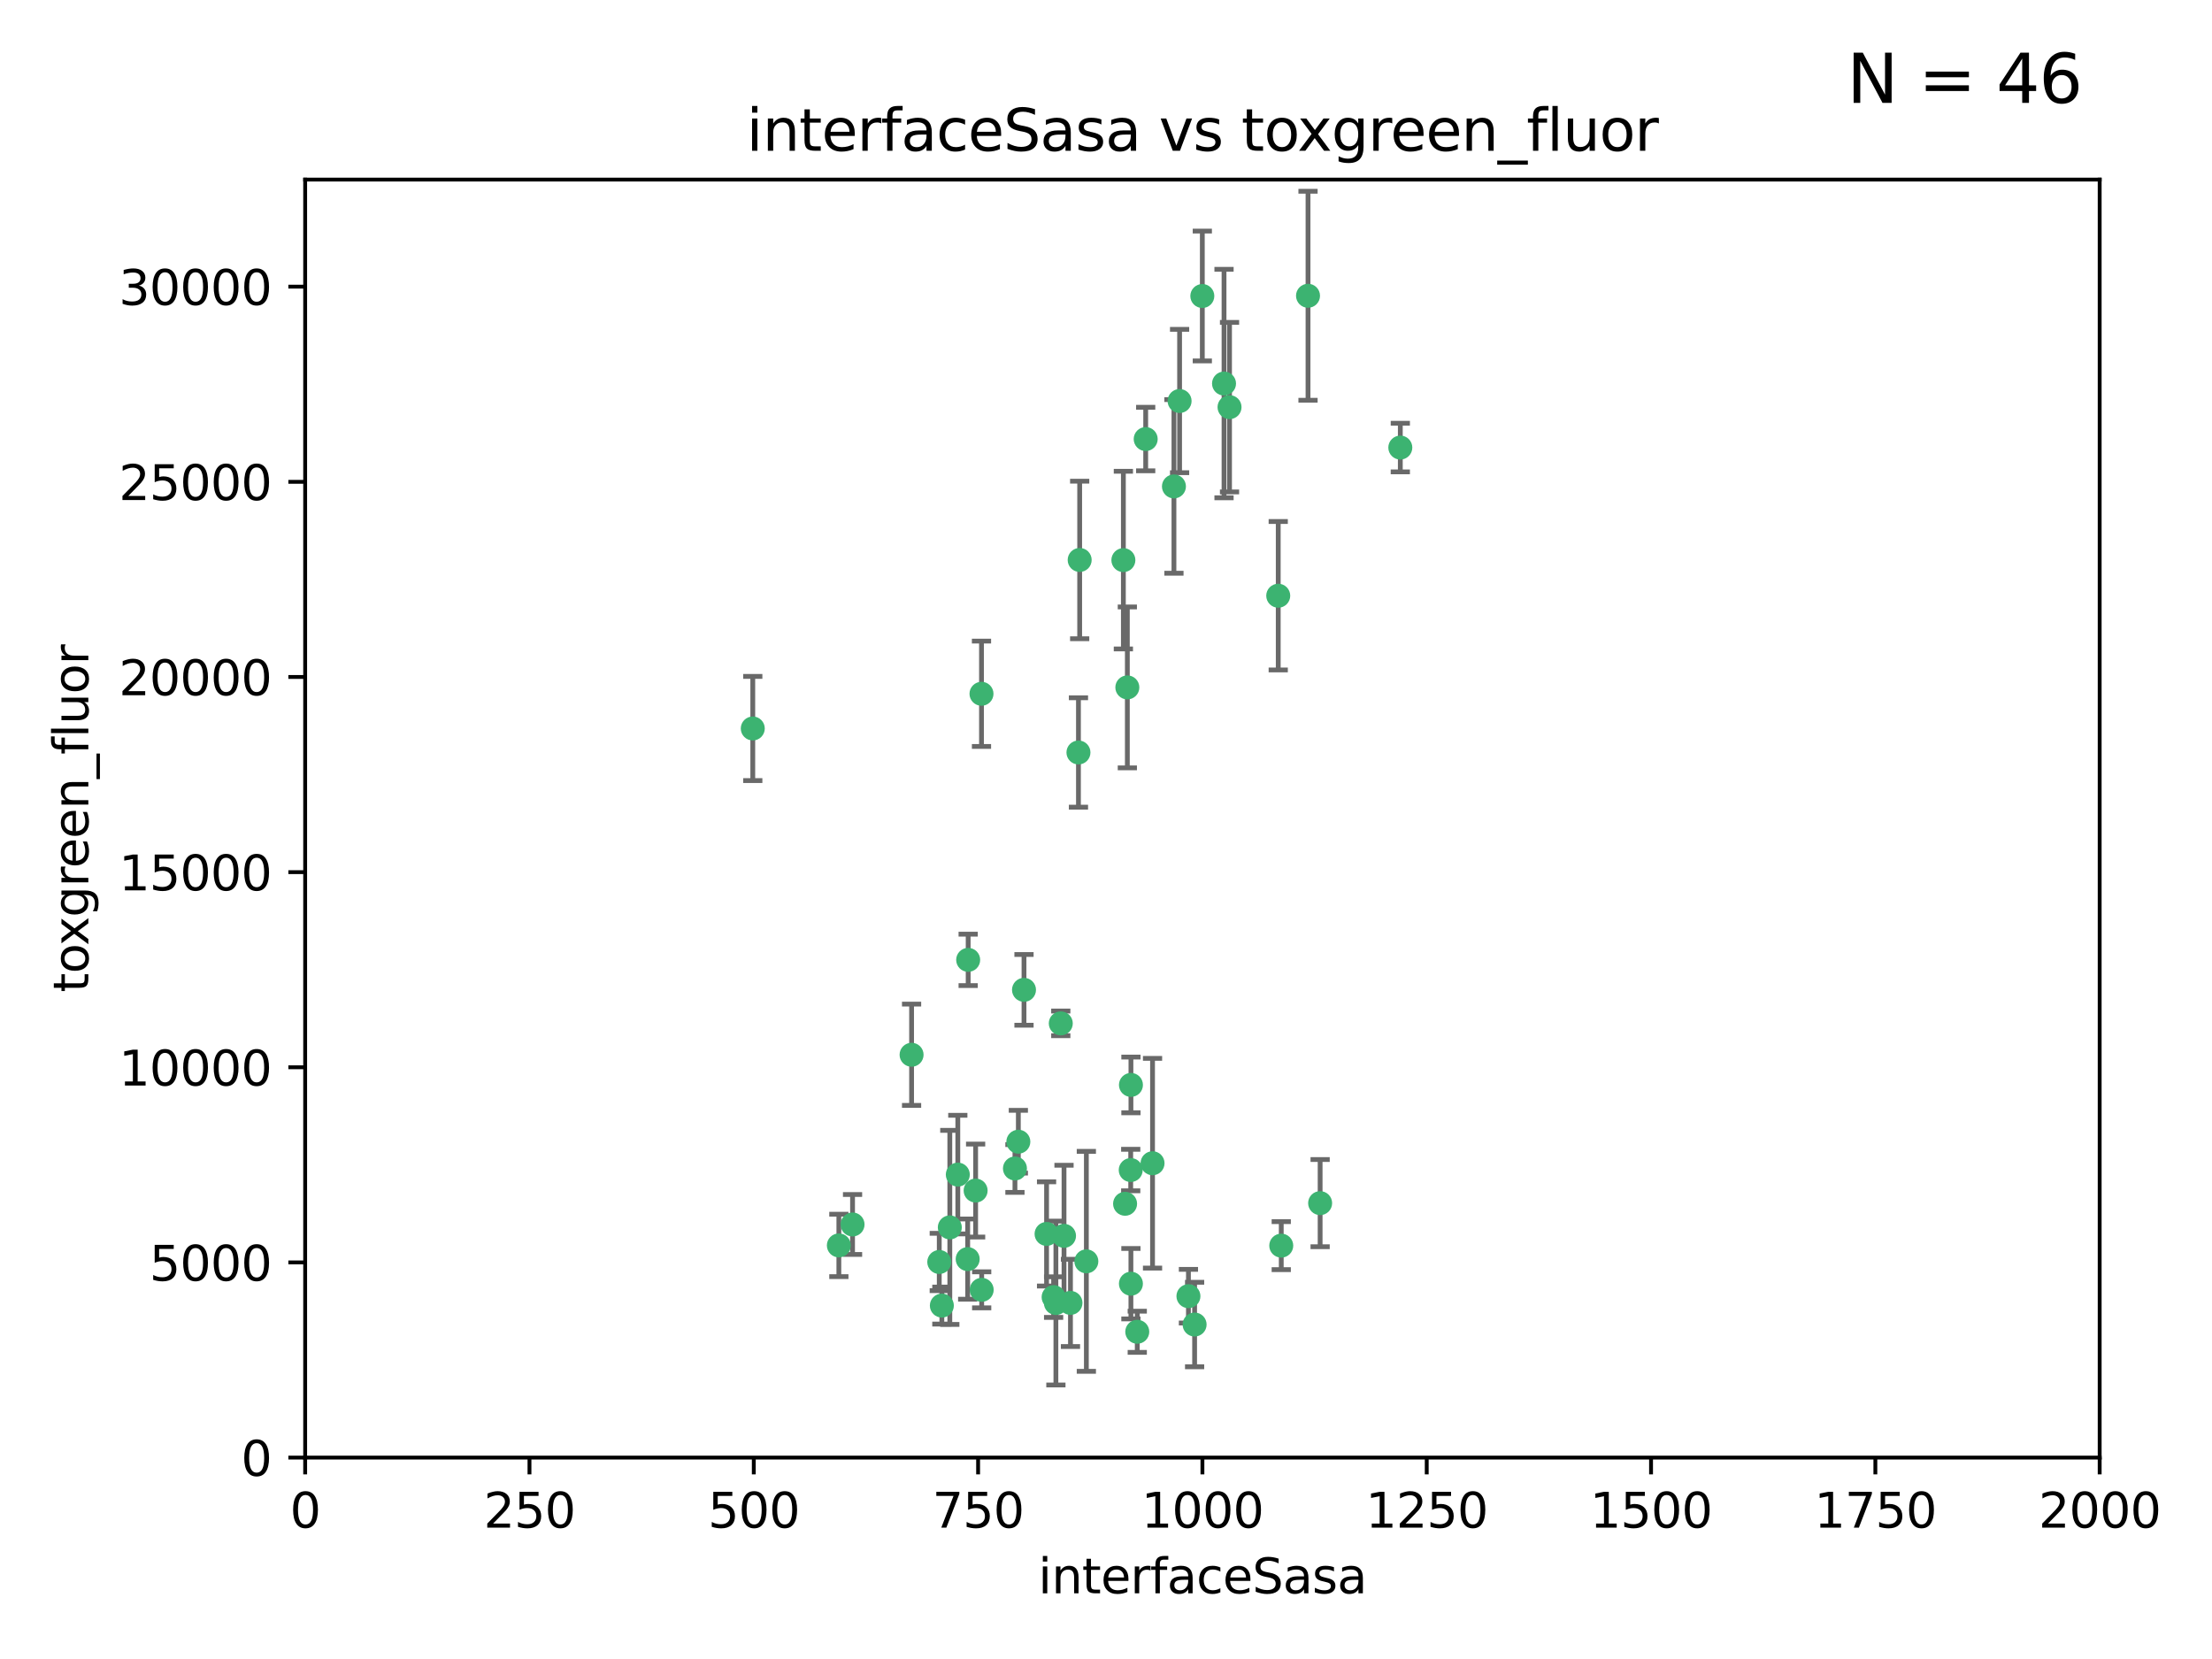 <?xml version="1.0" encoding="utf-8" standalone="no"?>
<!DOCTYPE svg PUBLIC "-//W3C//DTD SVG 1.1//EN"
  "http://www.w3.org/Graphics/SVG/1.1/DTD/svg11.dtd">
<svg xmlns:xlink="http://www.w3.org/1999/xlink" width="460.8pt" height="345.6pt" viewBox="0 0 460.8 345.6" xmlns="http://www.w3.org/2000/svg" version="1.1">
 <defs>
  <style type="text/css">*{stroke-linejoin: round; stroke-linecap: butt}</style>
 </defs>
 <g id="figure_1">
  <g id="patch_1">
   <path d="M 0 345.6 
L 460.8 345.6 
L 460.8 0 
L 0 0 
z
" style="fill: #ffffff"/>
  </g>
  <g id="axes_1">
   <g id="patch_2">
    <path d="M 63.571 303.64 
L 437.4 303.64 
L 437.4 37.411 
L 63.571 37.411 
z
" style="fill: #ffffff"/>
   </g>
   <g id="PathCollection_1">
    <defs>
     <path id="m0dbd7157b5" d="M 0 1.118 
C 0.297 1.118 0.581 1 0.791 0.791 
C 1 0.581 1.118 0.297 1.118 0 
C 1.118 -0.297 1 -0.581 0.791 -0.791 
C 0.581 -1 0.297 -1.118 0 -1.118 
C -0.297 -1.118 -0.581 -1 -0.791 -0.791 
C -1 -0.581 -1.118 -0.297 -1.118 0 
C -1.118 0.297 -1 0.581 -0.791 0.791 
C -0.581 1 -0.297 1.118 0 1.118 
z
" style="stroke: #3cb371"/>
    </defs>
    <g clip-path="url(#p1efa8deb75)">
     <use xlink:href="#m0dbd7157b5" x="272.484" y="61.614" style="fill: #3cb371; stroke: #3cb371"/>
     <use xlink:href="#m0dbd7157b5" x="266.28" y="124.1" style="fill: #3cb371; stroke: #3cb371"/>
     <use xlink:href="#m0dbd7157b5" x="254.987" y="79.9" style="fill: #3cb371; stroke: #3cb371"/>
     <use xlink:href="#m0dbd7157b5" x="174.75" y="259.442" style="fill: #3cb371; stroke: #3cb371"/>
     <use xlink:href="#m0dbd7157b5" x="244.553" y="101.33" style="fill: #3cb371; stroke: #3cb371"/>
     <use xlink:href="#m0dbd7157b5" x="256.134" y="84.817" style="fill: #3cb371; stroke: #3cb371"/>
     <use xlink:href="#m0dbd7157b5" x="234.02" y="116.682" style="fill: #3cb371; stroke: #3cb371"/>
     <use xlink:href="#m0dbd7157b5" x="238.669" y="91.463" style="fill: #3cb371; stroke: #3cb371"/>
     <use xlink:href="#m0dbd7157b5" x="245.731" y="83.54" style="fill: #3cb371; stroke: #3cb371"/>
     <use xlink:href="#m0dbd7157b5" x="266.908" y="259.488" style="fill: #3cb371; stroke: #3cb371"/>
     <use xlink:href="#m0dbd7157b5" x="240.095" y="242.324" style="fill: #3cb371; stroke: #3cb371"/>
     <use xlink:href="#m0dbd7157b5" x="291.711" y="93.237" style="fill: #3cb371; stroke: #3cb371"/>
     <use xlink:href="#m0dbd7157b5" x="224.916" y="116.65" style="fill: #3cb371; stroke: #3cb371"/>
     <use xlink:href="#m0dbd7157b5" x="250.465" y="61.664" style="fill: #3cb371; stroke: #3cb371"/>
     <use xlink:href="#m0dbd7157b5" x="204.462" y="144.527" style="fill: #3cb371; stroke: #3cb371"/>
     <use xlink:href="#m0dbd7157b5" x="201.688" y="199.958" style="fill: #3cb371; stroke: #3cb371"/>
     <use xlink:href="#m0dbd7157b5" x="224.662" y="156.754" style="fill: #3cb371; stroke: #3cb371"/>
     <use xlink:href="#m0dbd7157b5" x="204.503" y="268.694" style="fill: #3cb371; stroke: #3cb371"/>
     <use xlink:href="#m0dbd7157b5" x="275.007" y="250.635" style="fill: #3cb371; stroke: #3cb371"/>
     <use xlink:href="#m0dbd7157b5" x="234.375" y="250.767" style="fill: #3cb371; stroke: #3cb371"/>
     <use xlink:href="#m0dbd7157b5" x="221.654" y="257.451" style="fill: #3cb371; stroke: #3cb371"/>
     <use xlink:href="#m0dbd7157b5" x="212.14" y="237.838" style="fill: #3cb371; stroke: #3cb371"/>
     <use xlink:href="#m0dbd7157b5" x="195.666" y="262.896" style="fill: #3cb371; stroke: #3cb371"/>
     <use xlink:href="#m0dbd7157b5" x="235.596" y="226.007" style="fill: #3cb371; stroke: #3cb371"/>
     <use xlink:href="#m0dbd7157b5" x="247.573" y="270.018" style="fill: #3cb371; stroke: #3cb371"/>
     <use xlink:href="#m0dbd7157b5" x="235.59" y="267.417" style="fill: #3cb371; stroke: #3cb371"/>
     <use xlink:href="#m0dbd7157b5" x="201.587" y="262.293" style="fill: #3cb371; stroke: #3cb371"/>
     <use xlink:href="#m0dbd7157b5" x="236.912" y="277.431" style="fill: #3cb371; stroke: #3cb371"/>
     <use xlink:href="#m0dbd7157b5" x="219.488" y="270.21" style="fill: #3cb371; stroke: #3cb371"/>
     <use xlink:href="#m0dbd7157b5" x="196.206" y="271.976" style="fill: #3cb371; stroke: #3cb371"/>
     <use xlink:href="#m0dbd7157b5" x="226.308" y="262.761" style="fill: #3cb371; stroke: #3cb371"/>
     <use xlink:href="#m0dbd7157b5" x="203.241" y="248.016" style="fill: #3cb371; stroke: #3cb371"/>
     <use xlink:href="#m0dbd7157b5" x="248.859" y="275.924" style="fill: #3cb371; stroke: #3cb371"/>
     <use xlink:href="#m0dbd7157b5" x="220.981" y="213.19" style="fill: #3cb371; stroke: #3cb371"/>
     <use xlink:href="#m0dbd7157b5" x="213.318" y="206.203" style="fill: #3cb371; stroke: #3cb371"/>
     <use xlink:href="#m0dbd7157b5" x="219.963" y="271.445" style="fill: #3cb371; stroke: #3cb371"/>
     <use xlink:href="#m0dbd7157b5" x="177.602" y="255.08" style="fill: #3cb371; stroke: #3cb371"/>
     <use xlink:href="#m0dbd7157b5" x="189.899" y="219.726" style="fill: #3cb371; stroke: #3cb371"/>
     <use xlink:href="#m0dbd7157b5" x="197.864" y="255.69" style="fill: #3cb371; stroke: #3cb371"/>
     <use xlink:href="#m0dbd7157b5" x="234.846" y="143.2" style="fill: #3cb371; stroke: #3cb371"/>
     <use xlink:href="#m0dbd7157b5" x="223" y="271.416" style="fill: #3cb371; stroke: #3cb371"/>
     <use xlink:href="#m0dbd7157b5" x="218.019" y="257.051" style="fill: #3cb371; stroke: #3cb371"/>
     <use xlink:href="#m0dbd7157b5" x="211.432" y="243.416" style="fill: #3cb371; stroke: #3cb371"/>
     <use xlink:href="#m0dbd7157b5" x="199.529" y="244.691" style="fill: #3cb371; stroke: #3cb371"/>
     <use xlink:href="#m0dbd7157b5" x="235.549" y="243.742" style="fill: #3cb371; stroke: #3cb371"/>
     <use xlink:href="#m0dbd7157b5" x="156.817" y="151.755" style="fill: #3cb371; stroke: #3cb371"/>
    </g>
   </g>
   <g id="matplotlib.axis_1">
    <g id="xtick_1">
     <g id="line2d_1">
      <defs>
       <path id="m989c46aeae" d="M 0 0 
L 0 3.5 
" style="stroke: #000000; stroke-width: 0.8"/>
      </defs>
      <g>
       <use xlink:href="#m989c46aeae" x="63.571" y="303.64" style="stroke: #000000; stroke-width: 0.8"/>
      </g>
     </g>
     <g id="text_1">
      <!-- 0 -->
      <g transform="translate(60.39 318.238)scale(0.1 -0.1)">
       <defs>
        <path id="DejaVuSans-30" d="M 2034 4250 
Q 1547 4250 1301 3770 
Q 1056 3291 1056 2328 
Q 1056 1369 1301 889 
Q 1547 409 2034 409 
Q 2525 409 2770 889 
Q 3016 1369 3016 2328 
Q 3016 3291 2770 3770 
Q 2525 4250 2034 4250 
z
M 2034 4750 
Q 2819 4750 3233 4129 
Q 3647 3509 3647 2328 
Q 3647 1150 3233 529 
Q 2819 -91 2034 -91 
Q 1250 -91 836 529 
Q 422 1150 422 2328 
Q 422 3509 836 4129 
Q 1250 4750 2034 4750 
z
" transform="scale(0.016)"/>
       </defs>
       <use xlink:href="#DejaVuSans-30"/>
      </g>
     </g>
    </g>
    <g id="xtick_2">
     <g id="line2d_2">
      <g>
       <use xlink:href="#m989c46aeae" x="110.3" y="303.64" style="stroke: #000000; stroke-width: 0.8"/>
      </g>
     </g>
     <g id="text_2">
      <!-- 250 -->
      <g transform="translate(100.756 318.238)scale(0.1 -0.1)">
       <defs>
        <path id="DejaVuSans-32" d="M 1228 531 
L 3431 531 
L 3431 0 
L 469 0 
L 469 531 
Q 828 903 1448 1529 
Q 2069 2156 2228 2338 
Q 2531 2678 2651 2914 
Q 2772 3150 2772 3378 
Q 2772 3750 2511 3984 
Q 2250 4219 1831 4219 
Q 1534 4219 1204 4116 
Q 875 4013 500 3803 
L 500 4441 
Q 881 4594 1212 4672 
Q 1544 4750 1819 4750 
Q 2544 4750 2975 4387 
Q 3406 4025 3406 3419 
Q 3406 3131 3298 2873 
Q 3191 2616 2906 2266 
Q 2828 2175 2409 1742 
Q 1991 1309 1228 531 
z
" transform="scale(0.016)"/>
        <path id="DejaVuSans-35" d="M 691 4666 
L 3169 4666 
L 3169 4134 
L 1269 4134 
L 1269 2991 
Q 1406 3038 1543 3061 
Q 1681 3084 1819 3084 
Q 2600 3084 3056 2656 
Q 3513 2228 3513 1497 
Q 3513 744 3044 326 
Q 2575 -91 1722 -91 
Q 1428 -91 1123 -41 
Q 819 9 494 109 
L 494 744 
Q 775 591 1075 516 
Q 1375 441 1709 441 
Q 2250 441 2565 725 
Q 2881 1009 2881 1497 
Q 2881 1984 2565 2268 
Q 2250 2553 1709 2553 
Q 1456 2553 1204 2497 
Q 953 2441 691 2322 
L 691 4666 
z
" transform="scale(0.016)"/>
       </defs>
       <use xlink:href="#DejaVuSans-32"/>
       <use xlink:href="#DejaVuSans-35" x="63.623"/>
       <use xlink:href="#DejaVuSans-30" x="127.246"/>
      </g>
     </g>
    </g>
    <g id="xtick_3">
     <g id="line2d_3">
      <g>
       <use xlink:href="#m989c46aeae" x="157.028" y="303.64" style="stroke: #000000; stroke-width: 0.8"/>
      </g>
     </g>
     <g id="text_3">
      <!-- 500 -->
      <g transform="translate(147.485 318.238)scale(0.1 -0.1)">
       <use xlink:href="#DejaVuSans-35"/>
       <use xlink:href="#DejaVuSans-30" x="63.623"/>
       <use xlink:href="#DejaVuSans-30" x="127.246"/>
      </g>
     </g>
    </g>
    <g id="xtick_4">
     <g id="line2d_4">
      <g>
       <use xlink:href="#m989c46aeae" x="203.757" y="303.64" style="stroke: #000000; stroke-width: 0.8"/>
      </g>
     </g>
     <g id="text_4">
      <!-- 750 -->
      <g transform="translate(194.213 318.238)scale(0.1 -0.1)">
       <defs>
        <path id="DejaVuSans-37" d="M 525 4666 
L 3525 4666 
L 3525 4397 
L 1831 0 
L 1172 0 
L 2766 4134 
L 525 4134 
L 525 4666 
z
" transform="scale(0.016)"/>
       </defs>
       <use xlink:href="#DejaVuSans-37"/>
       <use xlink:href="#DejaVuSans-35" x="63.623"/>
       <use xlink:href="#DejaVuSans-30" x="127.246"/>
      </g>
     </g>
    </g>
    <g id="xtick_5">
     <g id="line2d_5">
      <g>
       <use xlink:href="#m989c46aeae" x="250.486" y="303.64" style="stroke: #000000; stroke-width: 0.8"/>
      </g>
     </g>
     <g id="text_5">
      <!-- 1000 -->
      <g transform="translate(237.761 318.238)scale(0.1 -0.1)">
       <defs>
        <path id="DejaVuSans-31" d="M 794 531 
L 1825 531 
L 1825 4091 
L 703 3866 
L 703 4441 
L 1819 4666 
L 2450 4666 
L 2450 531 
L 3481 531 
L 3481 0 
L 794 0 
L 794 531 
z
" transform="scale(0.016)"/>
       </defs>
       <use xlink:href="#DejaVuSans-31"/>
       <use xlink:href="#DejaVuSans-30" x="63.623"/>
       <use xlink:href="#DejaVuSans-30" x="127.246"/>
       <use xlink:href="#DejaVuSans-30" x="190.869"/>
      </g>
     </g>
    </g>
    <g id="xtick_6">
     <g id="line2d_6">
      <g>
       <use xlink:href="#m989c46aeae" x="297.214" y="303.64" style="stroke: #000000; stroke-width: 0.8"/>
      </g>
     </g>
     <g id="text_6">
      <!-- 1250 -->
      <g transform="translate(284.489 318.238)scale(0.1 -0.1)">
       <use xlink:href="#DejaVuSans-31"/>
       <use xlink:href="#DejaVuSans-32" x="63.623"/>
       <use xlink:href="#DejaVuSans-35" x="127.246"/>
       <use xlink:href="#DejaVuSans-30" x="190.869"/>
      </g>
     </g>
    </g>
    <g id="xtick_7">
     <g id="line2d_7">
      <g>
       <use xlink:href="#m989c46aeae" x="343.943" y="303.64" style="stroke: #000000; stroke-width: 0.8"/>
      </g>
     </g>
     <g id="text_7">
      <!-- 1500 -->
      <g transform="translate(331.218 318.238)scale(0.1 -0.1)">
       <use xlink:href="#DejaVuSans-31"/>
       <use xlink:href="#DejaVuSans-35" x="63.623"/>
       <use xlink:href="#DejaVuSans-30" x="127.246"/>
       <use xlink:href="#DejaVuSans-30" x="190.869"/>
      </g>
     </g>
    </g>
    <g id="xtick_8">
     <g id="line2d_8">
      <g>
       <use xlink:href="#m989c46aeae" x="390.671" y="303.64" style="stroke: #000000; stroke-width: 0.8"/>
      </g>
     </g>
     <g id="text_8">
      <!-- 1750 -->
      <g transform="translate(377.946 318.238)scale(0.1 -0.1)">
       <use xlink:href="#DejaVuSans-31"/>
       <use xlink:href="#DejaVuSans-37" x="63.623"/>
       <use xlink:href="#DejaVuSans-35" x="127.246"/>
       <use xlink:href="#DejaVuSans-30" x="190.869"/>
      </g>
     </g>
    </g>
    <g id="xtick_9">
     <g id="line2d_9">
      <g>
       <use xlink:href="#m989c46aeae" x="437.4" y="303.64" style="stroke: #000000; stroke-width: 0.8"/>
      </g>
     </g>
     <g id="text_9">
      <!-- 2000 -->
      <g transform="translate(424.675 318.238)scale(0.1 -0.1)">
       <use xlink:href="#DejaVuSans-32"/>
       <use xlink:href="#DejaVuSans-30" x="63.623"/>
       <use xlink:href="#DejaVuSans-30" x="127.246"/>
       <use xlink:href="#DejaVuSans-30" x="190.869"/>
      </g>
     </g>
    </g>
    <g id="text_10">
     <!-- interfaceSasa -->
     <g transform="translate(216.279 331.917)scale(0.1 -0.1)">
      <defs>
       <path id="DejaVuSans-69" d="M 603 3500 
L 1178 3500 
L 1178 0 
L 603 0 
L 603 3500 
z
M 603 4863 
L 1178 4863 
L 1178 4134 
L 603 4134 
L 603 4863 
z
" transform="scale(0.016)"/>
       <path id="DejaVuSans-6e" d="M 3513 2113 
L 3513 0 
L 2938 0 
L 2938 2094 
Q 2938 2591 2744 2837 
Q 2550 3084 2163 3084 
Q 1697 3084 1428 2787 
Q 1159 2491 1159 1978 
L 1159 0 
L 581 0 
L 581 3500 
L 1159 3500 
L 1159 2956 
Q 1366 3272 1645 3428 
Q 1925 3584 2291 3584 
Q 2894 3584 3203 3211 
Q 3513 2838 3513 2113 
z
" transform="scale(0.016)"/>
       <path id="DejaVuSans-74" d="M 1172 4494 
L 1172 3500 
L 2356 3500 
L 2356 3053 
L 1172 3053 
L 1172 1153 
Q 1172 725 1289 603 
Q 1406 481 1766 481 
L 2356 481 
L 2356 0 
L 1766 0 
Q 1100 0 847 248 
Q 594 497 594 1153 
L 594 3053 
L 172 3053 
L 172 3500 
L 594 3500 
L 594 4494 
L 1172 4494 
z
" transform="scale(0.016)"/>
       <path id="DejaVuSans-65" d="M 3597 1894 
L 3597 1613 
L 953 1613 
Q 991 1019 1311 708 
Q 1631 397 2203 397 
Q 2534 397 2845 478 
Q 3156 559 3463 722 
L 3463 178 
Q 3153 47 2828 -22 
Q 2503 -91 2169 -91 
Q 1331 -91 842 396 
Q 353 884 353 1716 
Q 353 2575 817 3079 
Q 1281 3584 2069 3584 
Q 2775 3584 3186 3129 
Q 3597 2675 3597 1894 
z
M 3022 2063 
Q 3016 2534 2758 2815 
Q 2500 3097 2075 3097 
Q 1594 3097 1305 2825 
Q 1016 2553 972 2059 
L 3022 2063 
z
" transform="scale(0.016)"/>
       <path id="DejaVuSans-72" d="M 2631 2963 
Q 2534 3019 2420 3045 
Q 2306 3072 2169 3072 
Q 1681 3072 1420 2755 
Q 1159 2438 1159 1844 
L 1159 0 
L 581 0 
L 581 3500 
L 1159 3500 
L 1159 2956 
Q 1341 3275 1631 3429 
Q 1922 3584 2338 3584 
Q 2397 3584 2469 3576 
Q 2541 3569 2628 3553 
L 2631 2963 
z
" transform="scale(0.016)"/>
       <path id="DejaVuSans-66" d="M 2375 4863 
L 2375 4384 
L 1825 4384 
Q 1516 4384 1395 4259 
Q 1275 4134 1275 3809 
L 1275 3500 
L 2222 3500 
L 2222 3053 
L 1275 3053 
L 1275 0 
L 697 0 
L 697 3053 
L 147 3053 
L 147 3500 
L 697 3500 
L 697 3744 
Q 697 4328 969 4595 
Q 1241 4863 1831 4863 
L 2375 4863 
z
" transform="scale(0.016)"/>
       <path id="DejaVuSans-61" d="M 2194 1759 
Q 1497 1759 1228 1600 
Q 959 1441 959 1056 
Q 959 750 1161 570 
Q 1363 391 1709 391 
Q 2188 391 2477 730 
Q 2766 1069 2766 1631 
L 2766 1759 
L 2194 1759 
z
M 3341 1997 
L 3341 0 
L 2766 0 
L 2766 531 
Q 2569 213 2275 61 
Q 1981 -91 1556 -91 
Q 1019 -91 701 211 
Q 384 513 384 1019 
Q 384 1609 779 1909 
Q 1175 2209 1959 2209 
L 2766 2209 
L 2766 2266 
Q 2766 2663 2505 2880 
Q 2244 3097 1772 3097 
Q 1472 3097 1187 3025 
Q 903 2953 641 2809 
L 641 3341 
Q 956 3463 1253 3523 
Q 1550 3584 1831 3584 
Q 2591 3584 2966 3190 
Q 3341 2797 3341 1997 
z
" transform="scale(0.016)"/>
       <path id="DejaVuSans-63" d="M 3122 3366 
L 3122 2828 
Q 2878 2963 2633 3030 
Q 2388 3097 2138 3097 
Q 1578 3097 1268 2742 
Q 959 2388 959 1747 
Q 959 1106 1268 751 
Q 1578 397 2138 397 
Q 2388 397 2633 464 
Q 2878 531 3122 666 
L 3122 134 
Q 2881 22 2623 -34 
Q 2366 -91 2075 -91 
Q 1284 -91 818 406 
Q 353 903 353 1747 
Q 353 2603 823 3093 
Q 1294 3584 2113 3584 
Q 2378 3584 2631 3529 
Q 2884 3475 3122 3366 
z
" transform="scale(0.016)"/>
       <path id="DejaVuSans-53" d="M 3425 4513 
L 3425 3897 
Q 3066 4069 2747 4153 
Q 2428 4238 2131 4238 
Q 1616 4238 1336 4038 
Q 1056 3838 1056 3469 
Q 1056 3159 1242 3001 
Q 1428 2844 1947 2747 
L 2328 2669 
Q 3034 2534 3370 2195 
Q 3706 1856 3706 1288 
Q 3706 609 3251 259 
Q 2797 -91 1919 -91 
Q 1588 -91 1214 -16 
Q 841 59 441 206 
L 441 856 
Q 825 641 1194 531 
Q 1563 422 1919 422 
Q 2459 422 2753 634 
Q 3047 847 3047 1241 
Q 3047 1584 2836 1778 
Q 2625 1972 2144 2069 
L 1759 2144 
Q 1053 2284 737 2584 
Q 422 2884 422 3419 
Q 422 4038 858 4394 
Q 1294 4750 2059 4750 
Q 2388 4750 2728 4690 
Q 3069 4631 3425 4513 
z
" transform="scale(0.016)"/>
       <path id="DejaVuSans-73" d="M 2834 3397 
L 2834 2853 
Q 2591 2978 2328 3040 
Q 2066 3103 1784 3103 
Q 1356 3103 1142 2972 
Q 928 2841 928 2578 
Q 928 2378 1081 2264 
Q 1234 2150 1697 2047 
L 1894 2003 
Q 2506 1872 2764 1633 
Q 3022 1394 3022 966 
Q 3022 478 2636 193 
Q 2250 -91 1575 -91 
Q 1294 -91 989 -36 
Q 684 19 347 128 
L 347 722 
Q 666 556 975 473 
Q 1284 391 1588 391 
Q 1994 391 2212 530 
Q 2431 669 2431 922 
Q 2431 1156 2273 1281 
Q 2116 1406 1581 1522 
L 1381 1569 
Q 847 1681 609 1914 
Q 372 2147 372 2553 
Q 372 3047 722 3315 
Q 1072 3584 1716 3584 
Q 2034 3584 2315 3537 
Q 2597 3491 2834 3397 
z
" transform="scale(0.016)"/>
      </defs>
      <use xlink:href="#DejaVuSans-69"/>
      <use xlink:href="#DejaVuSans-6e" x="27.783"/>
      <use xlink:href="#DejaVuSans-74" x="91.162"/>
      <use xlink:href="#DejaVuSans-65" x="130.371"/>
      <use xlink:href="#DejaVuSans-72" x="191.895"/>
      <use xlink:href="#DejaVuSans-66" x="233.008"/>
      <use xlink:href="#DejaVuSans-61" x="268.213"/>
      <use xlink:href="#DejaVuSans-63" x="329.492"/>
      <use xlink:href="#DejaVuSans-65" x="384.473"/>
      <use xlink:href="#DejaVuSans-53" x="445.996"/>
      <use xlink:href="#DejaVuSans-61" x="509.473"/>
      <use xlink:href="#DejaVuSans-73" x="570.752"/>
      <use xlink:href="#DejaVuSans-61" x="622.852"/>
     </g>
    </g>
   </g>
   <g id="matplotlib.axis_2">
    <g id="ytick_1">
     <g id="line2d_10">
      <defs>
       <path id="m8bbd76c66b" d="M 0 0 
L -3.5 0 
" style="stroke: #000000; stroke-width: 0.8"/>
      </defs>
      <g>
       <use xlink:href="#m8bbd76c66b" x="63.571" y="303.64" style="stroke: #000000; stroke-width: 0.8"/>
      </g>
     </g>
     <g id="text_11">
      <!-- 0 -->
      <g transform="translate(50.209 307.439)scale(0.1 -0.1)">
       <use xlink:href="#DejaVuSans-30"/>
      </g>
     </g>
    </g>
    <g id="ytick_2">
     <g id="line2d_11">
      <g>
       <use xlink:href="#m8bbd76c66b" x="63.571" y="262.986" style="stroke: #000000; stroke-width: 0.8"/>
      </g>
     </g>
     <g id="text_12">
      <!-- 5000 -->
      <g transform="translate(31.121 266.786)scale(0.1 -0.1)">
       <use xlink:href="#DejaVuSans-35"/>
       <use xlink:href="#DejaVuSans-30" x="63.623"/>
       <use xlink:href="#DejaVuSans-30" x="127.246"/>
       <use xlink:href="#DejaVuSans-30" x="190.869"/>
      </g>
     </g>
    </g>
    <g id="ytick_3">
     <g id="line2d_12">
      <g>
       <use xlink:href="#m8bbd76c66b" x="63.571" y="222.333" style="stroke: #000000; stroke-width: 0.8"/>
      </g>
     </g>
     <g id="text_13">
      <!-- 10000 -->
      <g transform="translate(24.759 226.132)scale(0.1 -0.1)">
       <use xlink:href="#DejaVuSans-31"/>
       <use xlink:href="#DejaVuSans-30" x="63.623"/>
       <use xlink:href="#DejaVuSans-30" x="127.246"/>
       <use xlink:href="#DejaVuSans-30" x="190.869"/>
       <use xlink:href="#DejaVuSans-30" x="254.492"/>
      </g>
     </g>
    </g>
    <g id="ytick_4">
     <g id="line2d_13">
      <g>
       <use xlink:href="#m8bbd76c66b" x="63.571" y="181.679" style="stroke: #000000; stroke-width: 0.8"/>
      </g>
     </g>
     <g id="text_14">
      <!-- 15000 -->
      <g transform="translate(24.759 185.478)scale(0.1 -0.1)">
       <use xlink:href="#DejaVuSans-31"/>
       <use xlink:href="#DejaVuSans-35" x="63.623"/>
       <use xlink:href="#DejaVuSans-30" x="127.246"/>
       <use xlink:href="#DejaVuSans-30" x="190.869"/>
       <use xlink:href="#DejaVuSans-30" x="254.492"/>
      </g>
     </g>
    </g>
    <g id="ytick_5">
     <g id="line2d_14">
      <g>
       <use xlink:href="#m8bbd76c66b" x="63.571" y="141.026" style="stroke: #000000; stroke-width: 0.8"/>
      </g>
     </g>
     <g id="text_15">
      <!-- 20000 -->
      <g transform="translate(24.759 144.825)scale(0.1 -0.1)">
       <use xlink:href="#DejaVuSans-32"/>
       <use xlink:href="#DejaVuSans-30" x="63.623"/>
       <use xlink:href="#DejaVuSans-30" x="127.246"/>
       <use xlink:href="#DejaVuSans-30" x="190.869"/>
       <use xlink:href="#DejaVuSans-30" x="254.492"/>
      </g>
     </g>
    </g>
    <g id="ytick_6">
     <g id="line2d_15">
      <g>
       <use xlink:href="#m8bbd76c66b" x="63.571" y="100.372" style="stroke: #000000; stroke-width: 0.8"/>
      </g>
     </g>
     <g id="text_16">
      <!-- 25000 -->
      <g transform="translate(24.759 104.171)scale(0.1 -0.1)">
       <use xlink:href="#DejaVuSans-32"/>
       <use xlink:href="#DejaVuSans-35" x="63.623"/>
       <use xlink:href="#DejaVuSans-30" x="127.246"/>
       <use xlink:href="#DejaVuSans-30" x="190.869"/>
       <use xlink:href="#DejaVuSans-30" x="254.492"/>
      </g>
     </g>
    </g>
    <g id="ytick_7">
     <g id="line2d_16">
      <g>
       <use xlink:href="#m8bbd76c66b" x="63.571" y="59.718" style="stroke: #000000; stroke-width: 0.8"/>
      </g>
     </g>
     <g id="text_17">
      <!-- 30000 -->
      <g transform="translate(24.759 63.518)scale(0.1 -0.1)">
       <defs>
        <path id="DejaVuSans-33" d="M 2597 2516 
Q 3050 2419 3304 2112 
Q 3559 1806 3559 1356 
Q 3559 666 3084 287 
Q 2609 -91 1734 -91 
Q 1441 -91 1130 -33 
Q 819 25 488 141 
L 488 750 
Q 750 597 1062 519 
Q 1375 441 1716 441 
Q 2309 441 2620 675 
Q 2931 909 2931 1356 
Q 2931 1769 2642 2001 
Q 2353 2234 1838 2234 
L 1294 2234 
L 1294 2753 
L 1863 2753 
Q 2328 2753 2575 2939 
Q 2822 3125 2822 3475 
Q 2822 3834 2567 4026 
Q 2313 4219 1838 4219 
Q 1578 4219 1281 4162 
Q 984 4106 628 3988 
L 628 4550 
Q 988 4650 1302 4700 
Q 1616 4750 1894 4750 
Q 2613 4750 3031 4423 
Q 3450 4097 3450 3541 
Q 3450 3153 3228 2886 
Q 3006 2619 2597 2516 
z
" transform="scale(0.016)"/>
       </defs>
       <use xlink:href="#DejaVuSans-33"/>
       <use xlink:href="#DejaVuSans-30" x="63.623"/>
       <use xlink:href="#DejaVuSans-30" x="127.246"/>
       <use xlink:href="#DejaVuSans-30" x="190.869"/>
       <use xlink:href="#DejaVuSans-30" x="254.492"/>
      </g>
     </g>
    </g>
    <g id="text_18">
     <!-- toxgreen_fluor -->
     <g transform="translate(18.401 206.72)rotate(-90)scale(0.1 -0.1)">
      <defs>
       <path id="DejaVuSans-6f" d="M 1959 3097 
Q 1497 3097 1228 2736 
Q 959 2375 959 1747 
Q 959 1119 1226 758 
Q 1494 397 1959 397 
Q 2419 397 2687 759 
Q 2956 1122 2956 1747 
Q 2956 2369 2687 2733 
Q 2419 3097 1959 3097 
z
M 1959 3584 
Q 2709 3584 3137 3096 
Q 3566 2609 3566 1747 
Q 3566 888 3137 398 
Q 2709 -91 1959 -91 
Q 1206 -91 779 398 
Q 353 888 353 1747 
Q 353 2609 779 3096 
Q 1206 3584 1959 3584 
z
" transform="scale(0.016)"/>
       <path id="DejaVuSans-78" d="M 3513 3500 
L 2247 1797 
L 3578 0 
L 2900 0 
L 1881 1375 
L 863 0 
L 184 0 
L 1544 1831 
L 300 3500 
L 978 3500 
L 1906 2253 
L 2834 3500 
L 3513 3500 
z
" transform="scale(0.016)"/>
       <path id="DejaVuSans-67" d="M 2906 1791 
Q 2906 2416 2648 2759 
Q 2391 3103 1925 3103 
Q 1463 3103 1205 2759 
Q 947 2416 947 1791 
Q 947 1169 1205 825 
Q 1463 481 1925 481 
Q 2391 481 2648 825 
Q 2906 1169 2906 1791 
z
M 3481 434 
Q 3481 -459 3084 -895 
Q 2688 -1331 1869 -1331 
Q 1566 -1331 1297 -1286 
Q 1028 -1241 775 -1147 
L 775 -588 
Q 1028 -725 1275 -790 
Q 1522 -856 1778 -856 
Q 2344 -856 2625 -561 
Q 2906 -266 2906 331 
L 2906 616 
Q 2728 306 2450 153 
Q 2172 0 1784 0 
Q 1141 0 747 490 
Q 353 981 353 1791 
Q 353 2603 747 3093 
Q 1141 3584 1784 3584 
Q 2172 3584 2450 3431 
Q 2728 3278 2906 2969 
L 2906 3500 
L 3481 3500 
L 3481 434 
z
" transform="scale(0.016)"/>
       <path id="DejaVuSans-5f" d="M 3263 -1063 
L 3263 -1509 
L -63 -1509 
L -63 -1063 
L 3263 -1063 
z
" transform="scale(0.016)"/>
       <path id="DejaVuSans-6c" d="M 603 4863 
L 1178 4863 
L 1178 0 
L 603 0 
L 603 4863 
z
" transform="scale(0.016)"/>
       <path id="DejaVuSans-75" d="M 544 1381 
L 544 3500 
L 1119 3500 
L 1119 1403 
Q 1119 906 1312 657 
Q 1506 409 1894 409 
Q 2359 409 2629 706 
Q 2900 1003 2900 1516 
L 2900 3500 
L 3475 3500 
L 3475 0 
L 2900 0 
L 2900 538 
Q 2691 219 2414 64 
Q 2138 -91 1772 -91 
Q 1169 -91 856 284 
Q 544 659 544 1381 
z
M 1991 3584 
L 1991 3584 
z
" transform="scale(0.016)"/>
      </defs>
      <use xlink:href="#DejaVuSans-74"/>
      <use xlink:href="#DejaVuSans-6f" x="39.209"/>
      <use xlink:href="#DejaVuSans-78" x="97.266"/>
      <use xlink:href="#DejaVuSans-67" x="156.445"/>
      <use xlink:href="#DejaVuSans-72" x="219.922"/>
      <use xlink:href="#DejaVuSans-65" x="258.785"/>
      <use xlink:href="#DejaVuSans-65" x="320.309"/>
      <use xlink:href="#DejaVuSans-6e" x="381.832"/>
      <use xlink:href="#DejaVuSans-5f" x="445.211"/>
      <use xlink:href="#DejaVuSans-66" x="495.211"/>
      <use xlink:href="#DejaVuSans-6c" x="530.416"/>
      <use xlink:href="#DejaVuSans-75" x="558.199"/>
      <use xlink:href="#DejaVuSans-6f" x="621.578"/>
      <use xlink:href="#DejaVuSans-72" x="682.76"/>
     </g>
    </g>
   </g>
   <g id="LineCollection_1">
    <path d="M 272.484 83.38 
L 272.484 39.848 
" clip-path="url(#p1efa8deb75)" style="fill: none; stroke: #696969"/>
    <path d="M 266.28 139.562 
L 266.28 108.638 
" clip-path="url(#p1efa8deb75)" style="fill: none; stroke: #696969"/>
    <path d="M 254.987 103.698 
L 254.987 56.102 
" clip-path="url(#p1efa8deb75)" style="fill: none; stroke: #696969"/>
    <path d="M 174.75 265.941 
L 174.75 252.944 
" clip-path="url(#p1efa8deb75)" style="fill: none; stroke: #696969"/>
    <path d="M 244.553 119.415 
L 244.553 83.245 
" clip-path="url(#p1efa8deb75)" style="fill: none; stroke: #696969"/>
    <path d="M 256.134 102.476 
L 256.134 67.157 
" clip-path="url(#p1efa8deb75)" style="fill: none; stroke: #696969"/>
    <path d="M 234.02 135.19 
L 234.02 98.175 
" clip-path="url(#p1efa8deb75)" style="fill: none; stroke: #696969"/>
    <path d="M 238.669 98.075 
L 238.669 84.85 
" clip-path="url(#p1efa8deb75)" style="fill: none; stroke: #696969"/>
    <path d="M 245.731 98.468 
L 245.731 68.613 
" clip-path="url(#p1efa8deb75)" style="fill: none; stroke: #696969"/>
    <path d="M 266.908 264.487 
L 266.908 254.489 
" clip-path="url(#p1efa8deb75)" style="fill: none; stroke: #696969"/>
    <path d="M 240.095 264.166 
L 240.095 220.481 
" clip-path="url(#p1efa8deb75)" style="fill: none; stroke: #696969"/>
    <path d="M 291.711 98.3 
L 291.711 88.175 
" clip-path="url(#p1efa8deb75)" style="fill: none; stroke: #696969"/>
    <path d="M 224.916 133.058 
L 224.916 100.243 
" clip-path="url(#p1efa8deb75)" style="fill: none; stroke: #696969"/>
    <path d="M 250.465 75.185 
L 250.465 48.142 
" clip-path="url(#p1efa8deb75)" style="fill: none; stroke: #696969"/>
    <path d="M 204.462 155.498 
L 204.462 133.556 
" clip-path="url(#p1efa8deb75)" style="fill: none; stroke: #696969"/>
    <path d="M 201.688 205.31 
L 201.688 194.605 
" clip-path="url(#p1efa8deb75)" style="fill: none; stroke: #696969"/>
    <path d="M 224.662 168.148 
L 224.662 145.359 
" clip-path="url(#p1efa8deb75)" style="fill: none; stroke: #696969"/>
    <path d="M 204.503 272.448 
L 204.503 264.94 
" clip-path="url(#p1efa8deb75)" style="fill: none; stroke: #696969"/>
    <path d="M 275.007 259.717 
L 275.007 241.553 
" clip-path="url(#p1efa8deb75)" style="fill: none; stroke: #696969"/>
    <path d="M 234.375 251.458 
L 234.375 250.077 
" clip-path="url(#p1efa8deb75)" style="fill: none; stroke: #696969"/>
    <path d="M 221.654 272.157 
L 221.654 242.746 
" clip-path="url(#p1efa8deb75)" style="fill: none; stroke: #696969"/>
    <path d="M 212.14 244.374 
L 212.14 231.301 
" clip-path="url(#p1efa8deb75)" style="fill: none; stroke: #696969"/>
    <path d="M 195.666 268.864 
L 195.666 256.927 
" clip-path="url(#p1efa8deb75)" style="fill: none; stroke: #696969"/>
    <path d="M 235.596 231.811 
L 235.596 220.203 
" clip-path="url(#p1efa8deb75)" style="fill: none; stroke: #696969"/>
    <path d="M 247.573 275.607 
L 247.573 264.429 
" clip-path="url(#p1efa8deb75)" style="fill: none; stroke: #696969"/>
    <path d="M 235.59 274.752 
L 235.59 260.081 
" clip-path="url(#p1efa8deb75)" style="fill: none; stroke: #696969"/>
    <path d="M 201.587 270.647 
L 201.587 253.939 
" clip-path="url(#p1efa8deb75)" style="fill: none; stroke: #696969"/>
    <path d="M 236.912 281.719 
L 236.912 273.143 
" clip-path="url(#p1efa8deb75)" style="fill: none; stroke: #696969"/>
    <path d="M 219.488 274.44 
L 219.488 265.981 
" clip-path="url(#p1efa8deb75)" style="fill: none; stroke: #696969"/>
    <path d="M 196.206 275.827 
L 196.206 268.125 
" clip-path="url(#p1efa8deb75)" style="fill: none; stroke: #696969"/>
    <path d="M 226.308 285.673 
L 226.308 239.849 
" clip-path="url(#p1efa8deb75)" style="fill: none; stroke: #696969"/>
    <path d="M 203.241 257.7 
L 203.241 238.331 
" clip-path="url(#p1efa8deb75)" style="fill: none; stroke: #696969"/>
    <path d="M 248.859 284.727 
L 248.859 267.12 
" clip-path="url(#p1efa8deb75)" style="fill: none; stroke: #696969"/>
    <path d="M 220.981 215.762 
L 220.981 210.618 
" clip-path="url(#p1efa8deb75)" style="fill: none; stroke: #696969"/>
    <path d="M 213.318 213.569 
L 213.318 198.836 
" clip-path="url(#p1efa8deb75)" style="fill: none; stroke: #696969"/>
    <path d="M 219.963 288.513 
L 219.963 254.376 
" clip-path="url(#p1efa8deb75)" style="fill: none; stroke: #696969"/>
    <path d="M 177.602 261.323 
L 177.602 248.837 
" clip-path="url(#p1efa8deb75)" style="fill: none; stroke: #696969"/>
    <path d="M 189.899 230.277 
L 189.899 209.176 
" clip-path="url(#p1efa8deb75)" style="fill: none; stroke: #696969"/>
    <path d="M 197.864 275.904 
L 197.864 235.477 
" clip-path="url(#p1efa8deb75)" style="fill: none; stroke: #696969"/>
    <path d="M 234.846 159.961 
L 234.846 126.439 
" clip-path="url(#p1efa8deb75)" style="fill: none; stroke: #696969"/>
    <path d="M 223 280.503 
L 223 262.329 
" clip-path="url(#p1efa8deb75)" style="fill: none; stroke: #696969"/>
    <path d="M 218.019 267.904 
L 218.019 246.198 
" clip-path="url(#p1efa8deb75)" style="fill: none; stroke: #696969"/>
    <path d="M 211.432 248.392 
L 211.432 238.44 
" clip-path="url(#p1efa8deb75)" style="fill: none; stroke: #696969"/>
    <path d="M 199.529 257.049 
L 199.529 232.333 
" clip-path="url(#p1efa8deb75)" style="fill: none; stroke: #696969"/>
    <path d="M 235.549 248.063 
L 235.549 239.42 
" clip-path="url(#p1efa8deb75)" style="fill: none; stroke: #696969"/>
    <path d="M 156.817 162.606 
L 156.817 140.905 
" clip-path="url(#p1efa8deb75)" style="fill: none; stroke: #696969"/>
   </g>
   <g id="line2d_17">
    <defs>
     <path id="m9ab680f506" d="M 2 0 
L -2 -0 
" style="stroke: #696969"/>
    </defs>
    <g clip-path="url(#p1efa8deb75)">
     <use xlink:href="#m9ab680f506" x="272.484" y="83.38" style="fill: #696969; stroke: #696969"/>
     <use xlink:href="#m9ab680f506" x="266.28" y="139.562" style="fill: #696969; stroke: #696969"/>
     <use xlink:href="#m9ab680f506" x="254.987" y="103.698" style="fill: #696969; stroke: #696969"/>
     <use xlink:href="#m9ab680f506" x="174.75" y="265.941" style="fill: #696969; stroke: #696969"/>
     <use xlink:href="#m9ab680f506" x="244.553" y="119.415" style="fill: #696969; stroke: #696969"/>
     <use xlink:href="#m9ab680f506" x="256.134" y="102.476" style="fill: #696969; stroke: #696969"/>
     <use xlink:href="#m9ab680f506" x="234.02" y="135.19" style="fill: #696969; stroke: #696969"/>
     <use xlink:href="#m9ab680f506" x="238.669" y="98.075" style="fill: #696969; stroke: #696969"/>
     <use xlink:href="#m9ab680f506" x="245.731" y="98.468" style="fill: #696969; stroke: #696969"/>
     <use xlink:href="#m9ab680f506" x="266.908" y="264.487" style="fill: #696969; stroke: #696969"/>
     <use xlink:href="#m9ab680f506" x="240.095" y="264.166" style="fill: #696969; stroke: #696969"/>
     <use xlink:href="#m9ab680f506" x="291.711" y="98.3" style="fill: #696969; stroke: #696969"/>
     <use xlink:href="#m9ab680f506" x="224.916" y="133.058" style="fill: #696969; stroke: #696969"/>
     <use xlink:href="#m9ab680f506" x="250.465" y="75.185" style="fill: #696969; stroke: #696969"/>
     <use xlink:href="#m9ab680f506" x="204.462" y="155.498" style="fill: #696969; stroke: #696969"/>
     <use xlink:href="#m9ab680f506" x="201.688" y="205.31" style="fill: #696969; stroke: #696969"/>
     <use xlink:href="#m9ab680f506" x="224.662" y="168.148" style="fill: #696969; stroke: #696969"/>
     <use xlink:href="#m9ab680f506" x="204.503" y="272.448" style="fill: #696969; stroke: #696969"/>
     <use xlink:href="#m9ab680f506" x="275.007" y="259.717" style="fill: #696969; stroke: #696969"/>
     <use xlink:href="#m9ab680f506" x="234.375" y="251.458" style="fill: #696969; stroke: #696969"/>
     <use xlink:href="#m9ab680f506" x="221.654" y="272.157" style="fill: #696969; stroke: #696969"/>
     <use xlink:href="#m9ab680f506" x="212.14" y="244.374" style="fill: #696969; stroke: #696969"/>
     <use xlink:href="#m9ab680f506" x="195.666" y="268.864" style="fill: #696969; stroke: #696969"/>
     <use xlink:href="#m9ab680f506" x="235.596" y="231.811" style="fill: #696969; stroke: #696969"/>
     <use xlink:href="#m9ab680f506" x="247.573" y="275.607" style="fill: #696969; stroke: #696969"/>
     <use xlink:href="#m9ab680f506" x="235.59" y="274.752" style="fill: #696969; stroke: #696969"/>
     <use xlink:href="#m9ab680f506" x="201.587" y="270.647" style="fill: #696969; stroke: #696969"/>
     <use xlink:href="#m9ab680f506" x="236.912" y="281.719" style="fill: #696969; stroke: #696969"/>
     <use xlink:href="#m9ab680f506" x="219.488" y="274.44" style="fill: #696969; stroke: #696969"/>
     <use xlink:href="#m9ab680f506" x="196.206" y="275.827" style="fill: #696969; stroke: #696969"/>
     <use xlink:href="#m9ab680f506" x="226.308" y="285.673" style="fill: #696969; stroke: #696969"/>
     <use xlink:href="#m9ab680f506" x="203.241" y="257.7" style="fill: #696969; stroke: #696969"/>
     <use xlink:href="#m9ab680f506" x="248.859" y="284.727" style="fill: #696969; stroke: #696969"/>
     <use xlink:href="#m9ab680f506" x="220.981" y="215.762" style="fill: #696969; stroke: #696969"/>
     <use xlink:href="#m9ab680f506" x="213.318" y="213.569" style="fill: #696969; stroke: #696969"/>
     <use xlink:href="#m9ab680f506" x="219.963" y="288.513" style="fill: #696969; stroke: #696969"/>
     <use xlink:href="#m9ab680f506" x="177.602" y="261.323" style="fill: #696969; stroke: #696969"/>
     <use xlink:href="#m9ab680f506" x="189.899" y="230.277" style="fill: #696969; stroke: #696969"/>
     <use xlink:href="#m9ab680f506" x="197.864" y="275.904" style="fill: #696969; stroke: #696969"/>
     <use xlink:href="#m9ab680f506" x="234.846" y="159.961" style="fill: #696969; stroke: #696969"/>
     <use xlink:href="#m9ab680f506" x="223" y="280.503" style="fill: #696969; stroke: #696969"/>
     <use xlink:href="#m9ab680f506" x="218.019" y="267.904" style="fill: #696969; stroke: #696969"/>
     <use xlink:href="#m9ab680f506" x="211.432" y="248.392" style="fill: #696969; stroke: #696969"/>
     <use xlink:href="#m9ab680f506" x="199.529" y="257.049" style="fill: #696969; stroke: #696969"/>
     <use xlink:href="#m9ab680f506" x="235.549" y="248.063" style="fill: #696969; stroke: #696969"/>
     <use xlink:href="#m9ab680f506" x="156.817" y="162.606" style="fill: #696969; stroke: #696969"/>
    </g>
   </g>
   <g id="line2d_18">
    <g clip-path="url(#p1efa8deb75)">
     <use xlink:href="#m9ab680f506" x="272.484" y="39.848" style="fill: #696969; stroke: #696969"/>
     <use xlink:href="#m9ab680f506" x="266.28" y="108.638" style="fill: #696969; stroke: #696969"/>
     <use xlink:href="#m9ab680f506" x="254.987" y="56.102" style="fill: #696969; stroke: #696969"/>
     <use xlink:href="#m9ab680f506" x="174.75" y="252.944" style="fill: #696969; stroke: #696969"/>
     <use xlink:href="#m9ab680f506" x="244.553" y="83.245" style="fill: #696969; stroke: #696969"/>
     <use xlink:href="#m9ab680f506" x="256.134" y="67.157" style="fill: #696969; stroke: #696969"/>
     <use xlink:href="#m9ab680f506" x="234.02" y="98.175" style="fill: #696969; stroke: #696969"/>
     <use xlink:href="#m9ab680f506" x="238.669" y="84.85" style="fill: #696969; stroke: #696969"/>
     <use xlink:href="#m9ab680f506" x="245.731" y="68.613" style="fill: #696969; stroke: #696969"/>
     <use xlink:href="#m9ab680f506" x="266.908" y="254.489" style="fill: #696969; stroke: #696969"/>
     <use xlink:href="#m9ab680f506" x="240.095" y="220.481" style="fill: #696969; stroke: #696969"/>
     <use xlink:href="#m9ab680f506" x="291.711" y="88.175" style="fill: #696969; stroke: #696969"/>
     <use xlink:href="#m9ab680f506" x="224.916" y="100.243" style="fill: #696969; stroke: #696969"/>
     <use xlink:href="#m9ab680f506" x="250.465" y="48.142" style="fill: #696969; stroke: #696969"/>
     <use xlink:href="#m9ab680f506" x="204.462" y="133.556" style="fill: #696969; stroke: #696969"/>
     <use xlink:href="#m9ab680f506" x="201.688" y="194.605" style="fill: #696969; stroke: #696969"/>
     <use xlink:href="#m9ab680f506" x="224.662" y="145.359" style="fill: #696969; stroke: #696969"/>
     <use xlink:href="#m9ab680f506" x="204.503" y="264.94" style="fill: #696969; stroke: #696969"/>
     <use xlink:href="#m9ab680f506" x="275.007" y="241.553" style="fill: #696969; stroke: #696969"/>
     <use xlink:href="#m9ab680f506" x="234.375" y="250.077" style="fill: #696969; stroke: #696969"/>
     <use xlink:href="#m9ab680f506" x="221.654" y="242.746" style="fill: #696969; stroke: #696969"/>
     <use xlink:href="#m9ab680f506" x="212.14" y="231.301" style="fill: #696969; stroke: #696969"/>
     <use xlink:href="#m9ab680f506" x="195.666" y="256.927" style="fill: #696969; stroke: #696969"/>
     <use xlink:href="#m9ab680f506" x="235.596" y="220.203" style="fill: #696969; stroke: #696969"/>
     <use xlink:href="#m9ab680f506" x="247.573" y="264.429" style="fill: #696969; stroke: #696969"/>
     <use xlink:href="#m9ab680f506" x="235.59" y="260.081" style="fill: #696969; stroke: #696969"/>
     <use xlink:href="#m9ab680f506" x="201.587" y="253.939" style="fill: #696969; stroke: #696969"/>
     <use xlink:href="#m9ab680f506" x="236.912" y="273.143" style="fill: #696969; stroke: #696969"/>
     <use xlink:href="#m9ab680f506" x="219.488" y="265.981" style="fill: #696969; stroke: #696969"/>
     <use xlink:href="#m9ab680f506" x="196.206" y="268.125" style="fill: #696969; stroke: #696969"/>
     <use xlink:href="#m9ab680f506" x="226.308" y="239.849" style="fill: #696969; stroke: #696969"/>
     <use xlink:href="#m9ab680f506" x="203.241" y="238.331" style="fill: #696969; stroke: #696969"/>
     <use xlink:href="#m9ab680f506" x="248.859" y="267.12" style="fill: #696969; stroke: #696969"/>
     <use xlink:href="#m9ab680f506" x="220.981" y="210.618" style="fill: #696969; stroke: #696969"/>
     <use xlink:href="#m9ab680f506" x="213.318" y="198.836" style="fill: #696969; stroke: #696969"/>
     <use xlink:href="#m9ab680f506" x="219.963" y="254.376" style="fill: #696969; stroke: #696969"/>
     <use xlink:href="#m9ab680f506" x="177.602" y="248.837" style="fill: #696969; stroke: #696969"/>
     <use xlink:href="#m9ab680f506" x="189.899" y="209.176" style="fill: #696969; stroke: #696969"/>
     <use xlink:href="#m9ab680f506" x="197.864" y="235.477" style="fill: #696969; stroke: #696969"/>
     <use xlink:href="#m9ab680f506" x="234.846" y="126.439" style="fill: #696969; stroke: #696969"/>
     <use xlink:href="#m9ab680f506" x="223" y="262.329" style="fill: #696969; stroke: #696969"/>
     <use xlink:href="#m9ab680f506" x="218.019" y="246.198" style="fill: #696969; stroke: #696969"/>
     <use xlink:href="#m9ab680f506" x="211.432" y="238.44" style="fill: #696969; stroke: #696969"/>
     <use xlink:href="#m9ab680f506" x="199.529" y="232.333" style="fill: #696969; stroke: #696969"/>
     <use xlink:href="#m9ab680f506" x="235.549" y="239.42" style="fill: #696969; stroke: #696969"/>
     <use xlink:href="#m9ab680f506" x="156.817" y="140.905" style="fill: #696969; stroke: #696969"/>
    </g>
   </g>
   <g id="line2d_19">
    <defs>
     <path id="m7b7a0c5856" d="M 0 2 
C 0.53 2 1.039 1.789 1.414 1.414 
C 1.789 1.039 2 0.53 2 0 
C 2 -0.53 1.789 -1.039 1.414 -1.414 
C 1.039 -1.789 0.53 -2 0 -2 
C -0.53 -2 -1.039 -1.789 -1.414 -1.414 
C -1.789 -1.039 -2 -0.53 -2 0 
C -2 0.53 -1.789 1.039 -1.414 1.414 
C -1.039 1.789 -0.53 2 0 2 
z
" style="stroke: #3cb371"/>
    </defs>
    <g clip-path="url(#p1efa8deb75)">
     <use xlink:href="#m7b7a0c5856" x="272.484" y="61.614" style="fill: #3cb371; stroke: #3cb371"/>
     <use xlink:href="#m7b7a0c5856" x="266.28" y="124.1" style="fill: #3cb371; stroke: #3cb371"/>
     <use xlink:href="#m7b7a0c5856" x="254.987" y="79.9" style="fill: #3cb371; stroke: #3cb371"/>
     <use xlink:href="#m7b7a0c5856" x="174.75" y="259.442" style="fill: #3cb371; stroke: #3cb371"/>
     <use xlink:href="#m7b7a0c5856" x="244.553" y="101.33" style="fill: #3cb371; stroke: #3cb371"/>
     <use xlink:href="#m7b7a0c5856" x="256.134" y="84.817" style="fill: #3cb371; stroke: #3cb371"/>
     <use xlink:href="#m7b7a0c5856" x="234.02" y="116.682" style="fill: #3cb371; stroke: #3cb371"/>
     <use xlink:href="#m7b7a0c5856" x="238.669" y="91.463" style="fill: #3cb371; stroke: #3cb371"/>
     <use xlink:href="#m7b7a0c5856" x="245.731" y="83.54" style="fill: #3cb371; stroke: #3cb371"/>
     <use xlink:href="#m7b7a0c5856" x="266.908" y="259.488" style="fill: #3cb371; stroke: #3cb371"/>
     <use xlink:href="#m7b7a0c5856" x="240.095" y="242.324" style="fill: #3cb371; stroke: #3cb371"/>
     <use xlink:href="#m7b7a0c5856" x="291.711" y="93.237" style="fill: #3cb371; stroke: #3cb371"/>
     <use xlink:href="#m7b7a0c5856" x="224.916" y="116.65" style="fill: #3cb371; stroke: #3cb371"/>
     <use xlink:href="#m7b7a0c5856" x="250.465" y="61.664" style="fill: #3cb371; stroke: #3cb371"/>
     <use xlink:href="#m7b7a0c5856" x="204.462" y="144.527" style="fill: #3cb371; stroke: #3cb371"/>
     <use xlink:href="#m7b7a0c5856" x="201.688" y="199.958" style="fill: #3cb371; stroke: #3cb371"/>
     <use xlink:href="#m7b7a0c5856" x="224.662" y="156.754" style="fill: #3cb371; stroke: #3cb371"/>
     <use xlink:href="#m7b7a0c5856" x="204.503" y="268.694" style="fill: #3cb371; stroke: #3cb371"/>
     <use xlink:href="#m7b7a0c5856" x="275.007" y="250.635" style="fill: #3cb371; stroke: #3cb371"/>
     <use xlink:href="#m7b7a0c5856" x="234.375" y="250.767" style="fill: #3cb371; stroke: #3cb371"/>
     <use xlink:href="#m7b7a0c5856" x="221.654" y="257.451" style="fill: #3cb371; stroke: #3cb371"/>
     <use xlink:href="#m7b7a0c5856" x="212.14" y="237.838" style="fill: #3cb371; stroke: #3cb371"/>
     <use xlink:href="#m7b7a0c5856" x="195.666" y="262.896" style="fill: #3cb371; stroke: #3cb371"/>
     <use xlink:href="#m7b7a0c5856" x="235.596" y="226.007" style="fill: #3cb371; stroke: #3cb371"/>
     <use xlink:href="#m7b7a0c5856" x="247.573" y="270.018" style="fill: #3cb371; stroke: #3cb371"/>
     <use xlink:href="#m7b7a0c5856" x="235.59" y="267.417" style="fill: #3cb371; stroke: #3cb371"/>
     <use xlink:href="#m7b7a0c5856" x="201.587" y="262.293" style="fill: #3cb371; stroke: #3cb371"/>
     <use xlink:href="#m7b7a0c5856" x="236.912" y="277.431" style="fill: #3cb371; stroke: #3cb371"/>
     <use xlink:href="#m7b7a0c5856" x="219.488" y="270.21" style="fill: #3cb371; stroke: #3cb371"/>
     <use xlink:href="#m7b7a0c5856" x="196.206" y="271.976" style="fill: #3cb371; stroke: #3cb371"/>
     <use xlink:href="#m7b7a0c5856" x="226.308" y="262.761" style="fill: #3cb371; stroke: #3cb371"/>
     <use xlink:href="#m7b7a0c5856" x="203.241" y="248.016" style="fill: #3cb371; stroke: #3cb371"/>
     <use xlink:href="#m7b7a0c5856" x="248.859" y="275.924" style="fill: #3cb371; stroke: #3cb371"/>
     <use xlink:href="#m7b7a0c5856" x="220.981" y="213.19" style="fill: #3cb371; stroke: #3cb371"/>
     <use xlink:href="#m7b7a0c5856" x="213.318" y="206.203" style="fill: #3cb371; stroke: #3cb371"/>
     <use xlink:href="#m7b7a0c5856" x="219.963" y="271.445" style="fill: #3cb371; stroke: #3cb371"/>
     <use xlink:href="#m7b7a0c5856" x="177.602" y="255.08" style="fill: #3cb371; stroke: #3cb371"/>
     <use xlink:href="#m7b7a0c5856" x="189.899" y="219.726" style="fill: #3cb371; stroke: #3cb371"/>
     <use xlink:href="#m7b7a0c5856" x="197.864" y="255.69" style="fill: #3cb371; stroke: #3cb371"/>
     <use xlink:href="#m7b7a0c5856" x="234.846" y="143.2" style="fill: #3cb371; stroke: #3cb371"/>
     <use xlink:href="#m7b7a0c5856" x="223" y="271.416" style="fill: #3cb371; stroke: #3cb371"/>
     <use xlink:href="#m7b7a0c5856" x="218.019" y="257.051" style="fill: #3cb371; stroke: #3cb371"/>
     <use xlink:href="#m7b7a0c5856" x="211.432" y="243.416" style="fill: #3cb371; stroke: #3cb371"/>
     <use xlink:href="#m7b7a0c5856" x="199.529" y="244.691" style="fill: #3cb371; stroke: #3cb371"/>
     <use xlink:href="#m7b7a0c5856" x="235.549" y="243.742" style="fill: #3cb371; stroke: #3cb371"/>
     <use xlink:href="#m7b7a0c5856" x="156.817" y="151.755" style="fill: #3cb371; stroke: #3cb371"/>
    </g>
   </g>
   <g id="patch_3">
    <path d="M 63.571 303.64 
L 63.571 37.411 
" style="fill: none; stroke: #000000; stroke-width: 0.8; stroke-linejoin: miter; stroke-linecap: square"/>
   </g>
   <g id="patch_4">
    <path d="M 437.4 303.64 
L 437.4 37.411 
" style="fill: none; stroke: #000000; stroke-width: 0.8; stroke-linejoin: miter; stroke-linecap: square"/>
   </g>
   <g id="patch_5">
    <path d="M 63.571 303.64 
L 437.4 303.64 
" style="fill: none; stroke: #000000; stroke-width: 0.8; stroke-linejoin: miter; stroke-linecap: square"/>
   </g>
   <g id="patch_6">
    <path d="M 63.571 37.411 
L 437.4 37.411 
" style="fill: none; stroke: #000000; stroke-width: 0.8; stroke-linejoin: miter; stroke-linecap: square"/>
   </g>
   <g id="text_19">
    <!-- N = 46 -->
    <g transform="translate(384.743 21.426)scale(0.14 -0.14)">
     <defs>
      <path id="DejaVuSans-4e" d="M 628 4666 
L 1478 4666 
L 3547 763 
L 3547 4666 
L 4159 4666 
L 4159 0 
L 3309 0 
L 1241 3903 
L 1241 0 
L 628 0 
L 628 4666 
z
" transform="scale(0.016)"/>
      <path id="DejaVuSans-20" transform="scale(0.016)"/>
      <path id="DejaVuSans-3d" d="M 678 2906 
L 4684 2906 
L 4684 2381 
L 678 2381 
L 678 2906 
z
M 678 1631 
L 4684 1631 
L 4684 1100 
L 678 1100 
L 678 1631 
z
" transform="scale(0.016)"/>
      <path id="DejaVuSans-34" d="M 2419 4116 
L 825 1625 
L 2419 1625 
L 2419 4116 
z
M 2253 4666 
L 3047 4666 
L 3047 1625 
L 3713 1625 
L 3713 1100 
L 3047 1100 
L 3047 0 
L 2419 0 
L 2419 1100 
L 313 1100 
L 313 1709 
L 2253 4666 
z
" transform="scale(0.016)"/>
      <path id="DejaVuSans-36" d="M 2113 2584 
Q 1688 2584 1439 2293 
Q 1191 2003 1191 1497 
Q 1191 994 1439 701 
Q 1688 409 2113 409 
Q 2538 409 2786 701 
Q 3034 994 3034 1497 
Q 3034 2003 2786 2293 
Q 2538 2584 2113 2584 
z
M 3366 4563 
L 3366 3988 
Q 3128 4100 2886 4159 
Q 2644 4219 2406 4219 
Q 1781 4219 1451 3797 
Q 1122 3375 1075 2522 
Q 1259 2794 1537 2939 
Q 1816 3084 2150 3084 
Q 2853 3084 3261 2657 
Q 3669 2231 3669 1497 
Q 3669 778 3244 343 
Q 2819 -91 2113 -91 
Q 1303 -91 875 529 
Q 447 1150 447 2328 
Q 447 3434 972 4092 
Q 1497 4750 2381 4750 
Q 2619 4750 2861 4703 
Q 3103 4656 3366 4563 
z
" transform="scale(0.016)"/>
     </defs>
     <use xlink:href="#DejaVuSans-4e"/>
     <use xlink:href="#DejaVuSans-20" x="74.805"/>
     <use xlink:href="#DejaVuSans-3d" x="106.592"/>
     <use xlink:href="#DejaVuSans-20" x="190.381"/>
     <use xlink:href="#DejaVuSans-34" x="222.168"/>
     <use xlink:href="#DejaVuSans-36" x="285.791"/>
    </g>
   </g>
   <g id="text_20">
    <!-- interfaceSasa vs toxgreen_fluor -->
    <g transform="translate(155.513 31.411)scale(0.12 -0.12)">
     <defs>
      <path id="DejaVuSans-76" d="M 191 3500 
L 800 3500 
L 1894 563 
L 2988 3500 
L 3597 3500 
L 2284 0 
L 1503 0 
L 191 3500 
z
" transform="scale(0.016)"/>
     </defs>
     <use xlink:href="#DejaVuSans-69"/>
     <use xlink:href="#DejaVuSans-6e" x="27.783"/>
     <use xlink:href="#DejaVuSans-74" x="91.162"/>
     <use xlink:href="#DejaVuSans-65" x="130.371"/>
     <use xlink:href="#DejaVuSans-72" x="191.895"/>
     <use xlink:href="#DejaVuSans-66" x="233.008"/>
     <use xlink:href="#DejaVuSans-61" x="268.213"/>
     <use xlink:href="#DejaVuSans-63" x="329.492"/>
     <use xlink:href="#DejaVuSans-65" x="384.473"/>
     <use xlink:href="#DejaVuSans-53" x="445.996"/>
     <use xlink:href="#DejaVuSans-61" x="509.473"/>
     <use xlink:href="#DejaVuSans-73" x="570.752"/>
     <use xlink:href="#DejaVuSans-61" x="622.852"/>
     <use xlink:href="#DejaVuSans-20" x="684.131"/>
     <use xlink:href="#DejaVuSans-76" x="715.918"/>
     <use xlink:href="#DejaVuSans-73" x="775.098"/>
     <use xlink:href="#DejaVuSans-20" x="827.197"/>
     <use xlink:href="#DejaVuSans-74" x="858.984"/>
     <use xlink:href="#DejaVuSans-6f" x="898.193"/>
     <use xlink:href="#DejaVuSans-78" x="956.25"/>
     <use xlink:href="#DejaVuSans-67" x="1015.43"/>
     <use xlink:href="#DejaVuSans-72" x="1078.906"/>
     <use xlink:href="#DejaVuSans-65" x="1117.77"/>
     <use xlink:href="#DejaVuSans-65" x="1179.293"/>
     <use xlink:href="#DejaVuSans-6e" x="1240.816"/>
     <use xlink:href="#DejaVuSans-5f" x="1304.195"/>
     <use xlink:href="#DejaVuSans-66" x="1354.195"/>
     <use xlink:href="#DejaVuSans-6c" x="1389.4"/>
     <use xlink:href="#DejaVuSans-75" x="1417.184"/>
     <use xlink:href="#DejaVuSans-6f" x="1480.562"/>
     <use xlink:href="#DejaVuSans-72" x="1541.744"/>
    </g>
   </g>
  </g>
 </g>
 <defs>
  <clipPath id="p1efa8deb75">
   <rect x="63.571" y="37.411" width="373.829" height="266.229"/>
  </clipPath>
 </defs>
</svg>
